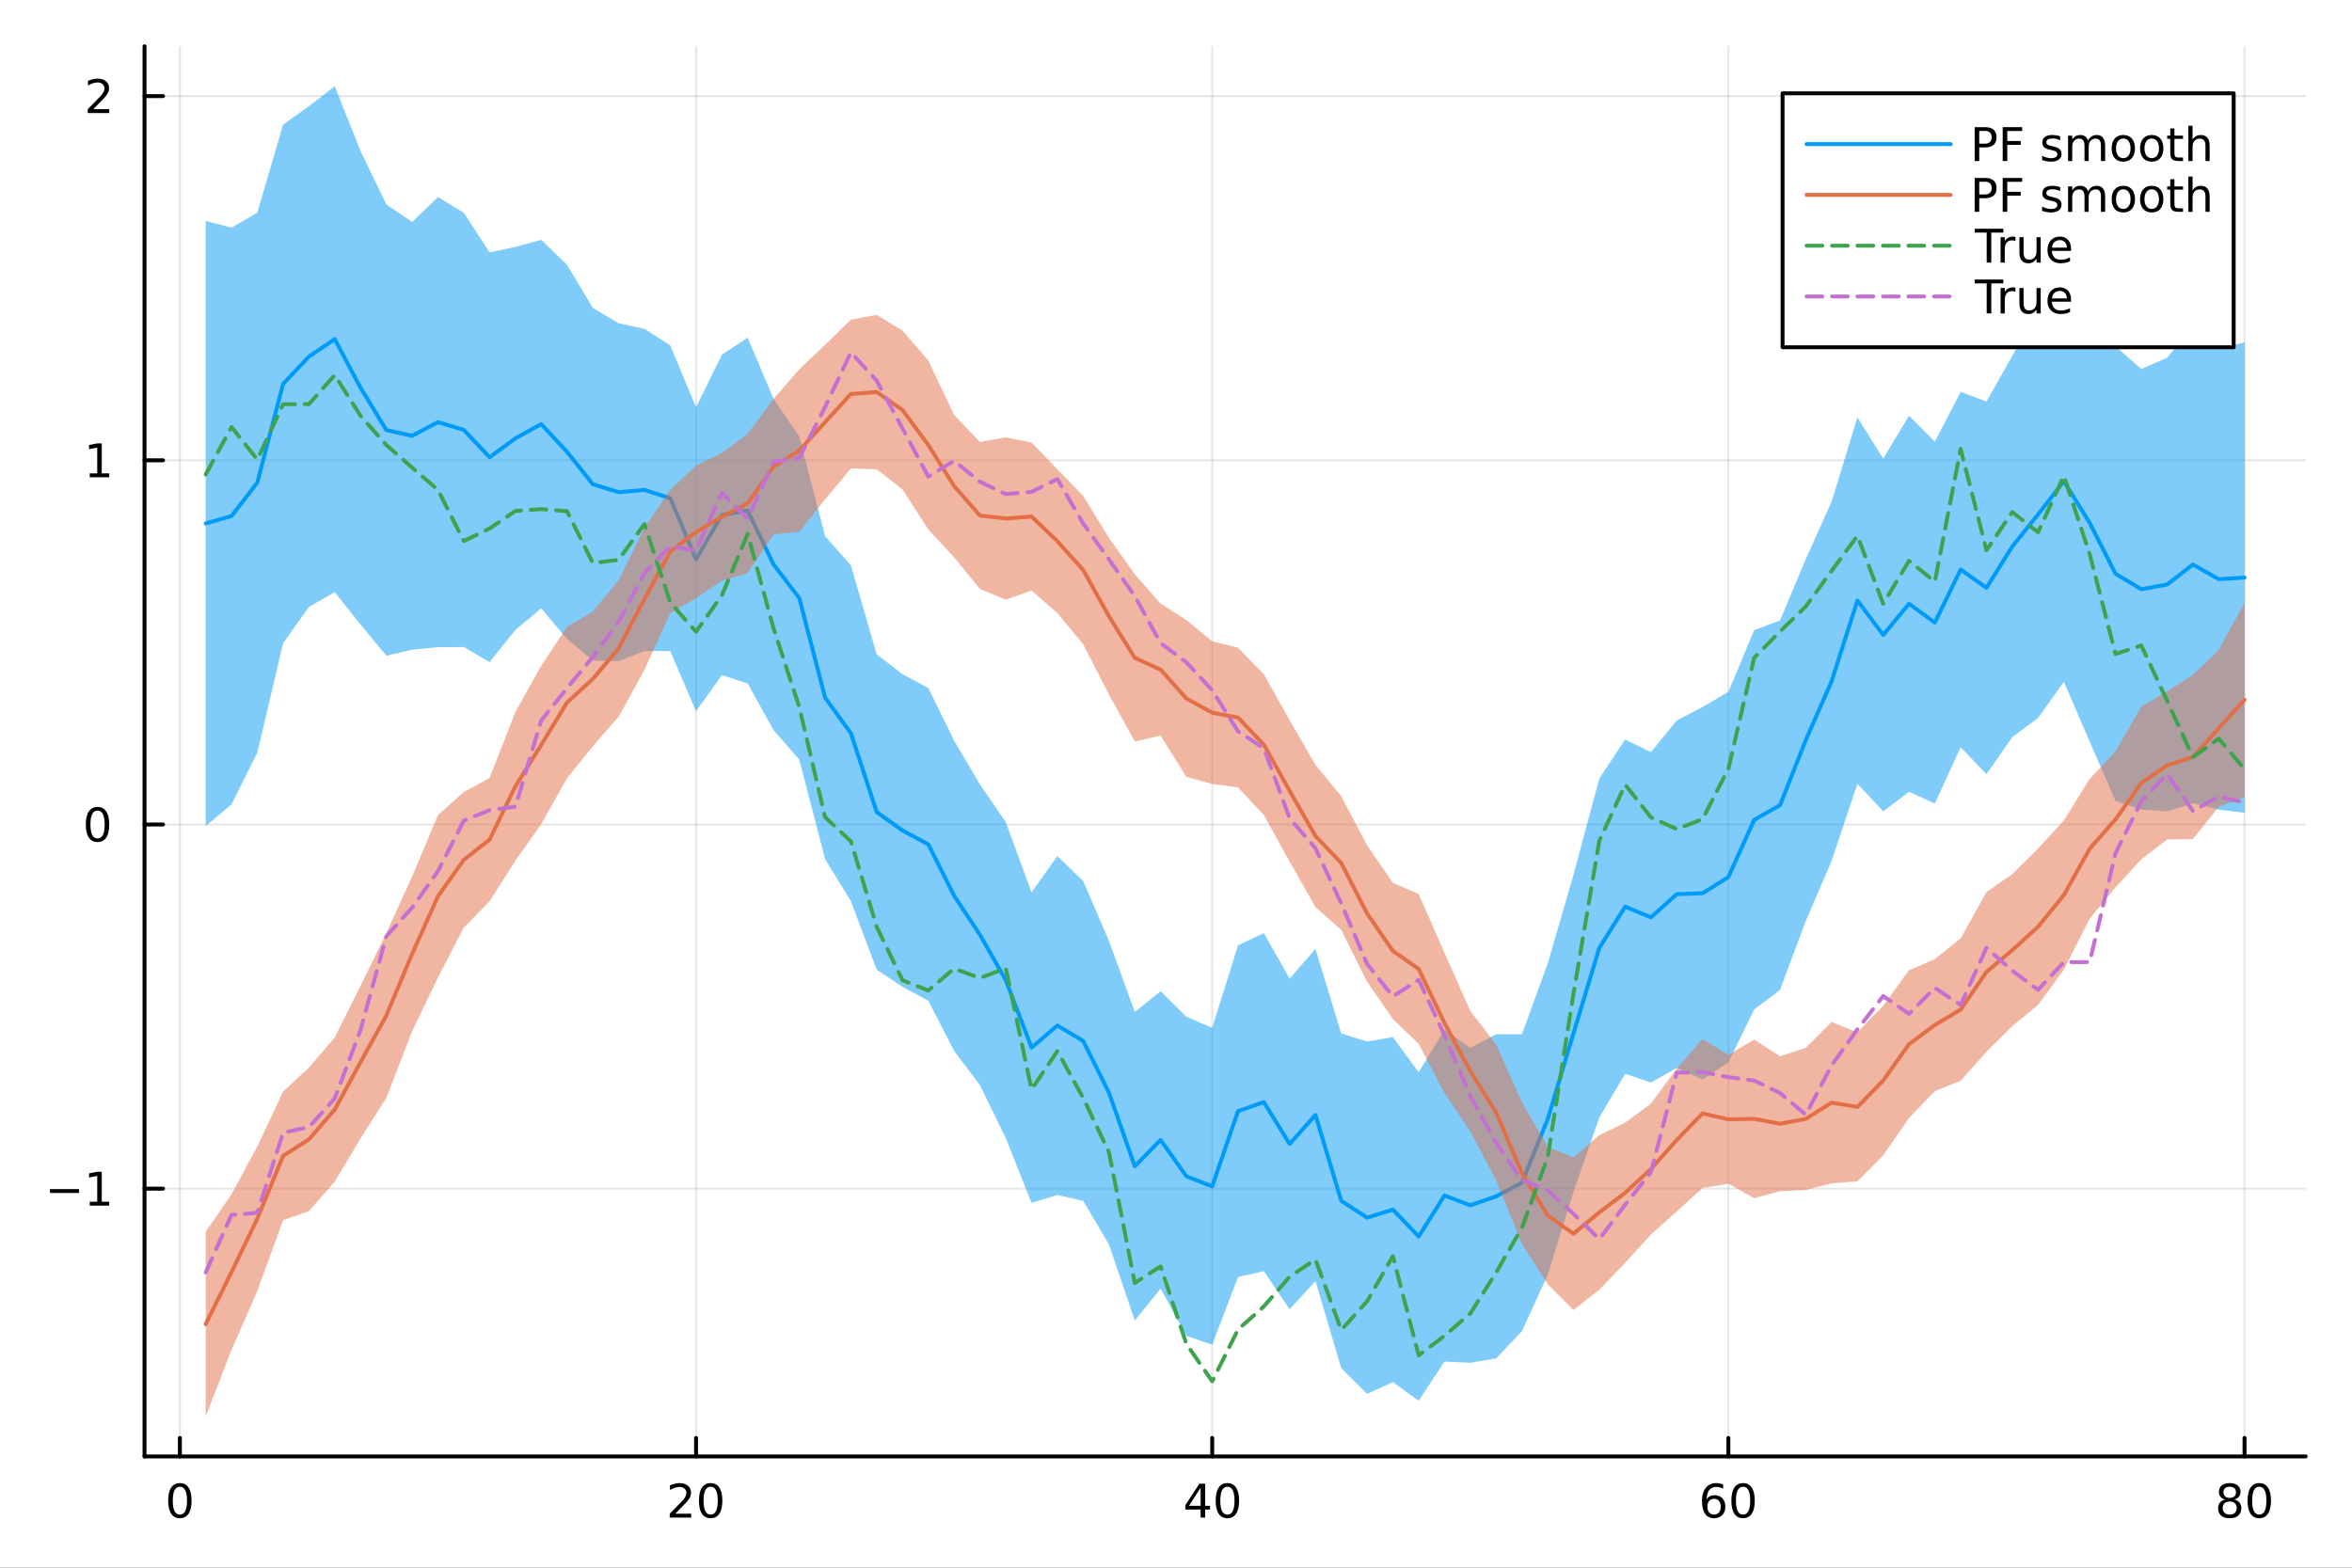 <?xml version="1.0" encoding="utf-8"?>
<svg xmlns="http://www.w3.org/2000/svg" xmlns:xlink="http://www.w3.org/1999/xlink" width="600" height="400" viewBox="0 0 2400 1600">
<rect x="0" y="0" width="2400" height="1600" fill="#333333" stroke="none"/>
<defs>
  <clipPath id="clip520">
    <rect x="0" y="0" width="2400" height="1600"/>
  </clipPath>
</defs>
<path clip-path="url(#clip520)" d="M0 1600 L2400 1600 L2400 0 L0 0  Z" fill="#ffffff" fill-rule="evenodd" fill-opacity="1"/>
<defs>
  <clipPath id="clip521">
    <rect x="480" y="0" width="1681" height="1600"/>
  </clipPath>
</defs>
<path clip-path="url(#clip520)" d="M147.478 1486.45 L2352.76 1486.45 L2352.76 47.244 L147.478 47.244  Z" fill="#ffffff" fill-rule="evenodd" fill-opacity="1"/>
<defs>
  <clipPath id="clip522">
    <rect x="147" y="47" width="2206" height="1440"/>
  </clipPath>
</defs>
<polyline clip-path="url(#clip522)" style="stroke:#000000; stroke-linecap:round; stroke-linejoin:round; stroke-width:2; stroke-opacity:0.1; fill:none" points="183.557,1486.45 183.557,47.244 "/>
<polyline clip-path="url(#clip522)" style="stroke:#000000; stroke-linecap:round; stroke-linejoin:round; stroke-width:2; stroke-opacity:0.1; fill:none" points="710.253,1486.45 710.253,47.244 "/>
<polyline clip-path="url(#clip522)" style="stroke:#000000; stroke-linecap:round; stroke-linejoin:round; stroke-width:2; stroke-opacity:0.1; fill:none" points="1236.95,1486.45 1236.95,47.244 "/>
<polyline clip-path="url(#clip522)" style="stroke:#000000; stroke-linecap:round; stroke-linejoin:round; stroke-width:2; stroke-opacity:0.1; fill:none" points="1763.65,1486.45 1763.65,47.244 "/>
<polyline clip-path="url(#clip522)" style="stroke:#000000; stroke-linecap:round; stroke-linejoin:round; stroke-width:2; stroke-opacity:0.1; fill:none" points="2290.34,1486.45 2290.34,47.244 "/>
<polyline clip-path="url(#clip522)" style="stroke:#000000; stroke-linecap:round; stroke-linejoin:round; stroke-width:2; stroke-opacity:0.1; fill:none" points="147.478,1213.16 2352.76,1213.16 "/>
<polyline clip-path="url(#clip522)" style="stroke:#000000; stroke-linecap:round; stroke-linejoin:round; stroke-width:2; stroke-opacity:0.1; fill:none" points="147.478,841.479 2352.76,841.479 "/>
<polyline clip-path="url(#clip522)" style="stroke:#000000; stroke-linecap:round; stroke-linejoin:round; stroke-width:2; stroke-opacity:0.1; fill:none" points="147.478,469.795 2352.76,469.795 "/>
<polyline clip-path="url(#clip522)" style="stroke:#000000; stroke-linecap:round; stroke-linejoin:round; stroke-width:2; stroke-opacity:0.1; fill:none" points="147.478,98.111 2352.76,98.111 "/>
<polyline clip-path="url(#clip520)" style="stroke:#000000; stroke-linecap:round; stroke-linejoin:round; stroke-width:4; stroke-opacity:1; fill:none" points="147.478,1486.45 2352.76,1486.45 "/>
<polyline clip-path="url(#clip520)" style="stroke:#000000; stroke-linecap:round; stroke-linejoin:round; stroke-width:4; stroke-opacity:1; fill:none" points="183.557,1486.45 183.557,1467.55 "/>
<polyline clip-path="url(#clip520)" style="stroke:#000000; stroke-linecap:round; stroke-linejoin:round; stroke-width:4; stroke-opacity:1; fill:none" points="710.253,1486.45 710.253,1467.55 "/>
<polyline clip-path="url(#clip520)" style="stroke:#000000; stroke-linecap:round; stroke-linejoin:round; stroke-width:4; stroke-opacity:1; fill:none" points="1236.95,1486.45 1236.95,1467.55 "/>
<polyline clip-path="url(#clip520)" style="stroke:#000000; stroke-linecap:round; stroke-linejoin:round; stroke-width:4; stroke-opacity:1; fill:none" points="1763.65,1486.45 1763.65,1467.55 "/>
<polyline clip-path="url(#clip520)" style="stroke:#000000; stroke-linecap:round; stroke-linejoin:round; stroke-width:4; stroke-opacity:1; fill:none" points="2290.34,1486.45 2290.34,1467.55 "/>
<path clip-path="url(#clip520)" d="M183.557 1517.37 Q179.946 1517.37 178.117 1520.93 Q176.311 1524.47 176.311 1531.6 Q176.311 1538.71 178.117 1542.27 Q179.946 1545.82 183.557 1545.82 Q187.191 1545.82 188.996 1542.27 Q190.825 1538.71 190.825 1531.6 Q190.825 1524.47 188.996 1520.93 Q187.191 1517.37 183.557 1517.37 M183.557 1513.66 Q189.367 1513.66 192.422 1518.27 Q195.501 1522.85 195.501 1531.6 Q195.501 1540.33 192.422 1544.94 Q189.367 1549.52 183.557 1549.52 Q177.746 1549.52 174.668 1544.94 Q171.612 1540.33 171.612 1531.6 Q171.612 1522.85 174.668 1518.27 Q177.746 1513.66 183.557 1513.66 Z" fill="#000000" fill-rule="nonzero" fill-opacity="1" /><path clip-path="url(#clip520)" d="M689.026 1544.91 L705.346 1544.91 L705.346 1548.85 L683.401 1548.85 L683.401 1544.91 Q686.063 1542.16 690.647 1537.53 Q695.253 1532.88 696.434 1531.53 Q698.679 1529.01 699.559 1527.27 Q700.461 1525.51 700.461 1523.82 Q700.461 1521.07 698.517 1519.33 Q696.596 1517.6 693.494 1517.6 Q691.295 1517.6 688.841 1518.36 Q686.411 1519.13 683.633 1520.68 L683.633 1515.95 Q686.457 1514.82 688.911 1514.24 Q691.364 1513.66 693.401 1513.66 Q698.772 1513.66 701.966 1516.35 Q705.16 1519.03 705.16 1523.52 Q705.16 1525.65 704.35 1527.57 Q703.563 1529.47 701.457 1532.07 Q700.878 1532.74 697.776 1535.95 Q694.674 1539.15 689.026 1544.91 Z" fill="#000000" fill-rule="nonzero" fill-opacity="1" /><path clip-path="url(#clip520)" d="M725.16 1517.37 Q721.549 1517.37 719.721 1520.93 Q717.915 1524.47 717.915 1531.6 Q717.915 1538.71 719.721 1542.27 Q721.549 1545.82 725.16 1545.82 Q728.795 1545.82 730.6 1542.27 Q732.429 1538.71 732.429 1531.6 Q732.429 1524.47 730.6 1520.93 Q728.795 1517.37 725.16 1517.37 M725.16 1513.66 Q730.971 1513.66 734.026 1518.27 Q737.105 1522.85 737.105 1531.6 Q737.105 1540.33 734.026 1544.94 Q730.971 1549.52 725.16 1549.52 Q719.35 1549.52 716.272 1544.94 Q713.216 1540.33 713.216 1531.6 Q713.216 1522.85 716.272 1518.27 Q719.35 1513.66 725.16 1513.66 Z" fill="#000000" fill-rule="nonzero" fill-opacity="1" /><path clip-path="url(#clip520)" d="M1225.12 1518.36 L1213.32 1536.81 L1225.12 1536.81 L1225.12 1518.36 M1223.89 1514.29 L1229.77 1514.29 L1229.77 1536.81 L1234.7 1536.81 L1234.7 1540.7 L1229.77 1540.7 L1229.77 1548.85 L1225.12 1548.85 L1225.12 1540.7 L1209.52 1540.7 L1209.52 1536.19 L1223.89 1514.29 Z" fill="#000000" fill-rule="nonzero" fill-opacity="1" /><path clip-path="url(#clip520)" d="M1252.44 1517.37 Q1248.82 1517.37 1247 1520.93 Q1245.19 1524.47 1245.19 1531.6 Q1245.19 1538.71 1247 1542.27 Q1248.82 1545.82 1252.44 1545.82 Q1256.07 1545.82 1257.88 1542.27 Q1259.7 1538.71 1259.7 1531.6 Q1259.7 1524.47 1257.88 1520.93 Q1256.07 1517.37 1252.44 1517.37 M1252.44 1513.66 Q1258.25 1513.66 1261.3 1518.27 Q1264.38 1522.85 1264.38 1531.6 Q1264.38 1540.33 1261.3 1544.94 Q1258.25 1549.52 1252.44 1549.52 Q1246.63 1549.52 1243.55 1544.94 Q1240.49 1540.33 1240.49 1531.6 Q1240.49 1522.85 1243.55 1518.27 Q1246.63 1513.66 1252.44 1513.66 Z" fill="#000000" fill-rule="nonzero" fill-opacity="1" /><path clip-path="url(#clip520)" d="M1749.05 1529.7 Q1745.9 1529.7 1744.05 1531.86 Q1742.22 1534.01 1742.22 1537.76 Q1742.22 1541.49 1744.05 1543.66 Q1745.9 1545.82 1749.05 1545.82 Q1752.2 1545.82 1754.03 1543.66 Q1755.88 1541.49 1755.88 1537.76 Q1755.88 1534.01 1754.03 1531.86 Q1752.2 1529.7 1749.05 1529.7 M1758.33 1515.05 L1758.33 1519.31 Q1756.57 1518.48 1754.77 1518.04 Q1752.99 1517.6 1751.23 1517.6 Q1746.6 1517.6 1744.14 1520.72 Q1741.71 1523.85 1741.37 1530.17 Q1742.73 1528.15 1744.79 1527.09 Q1746.85 1526 1749.33 1526 Q1754.54 1526 1757.55 1529.17 Q1760.58 1532.32 1760.58 1537.76 Q1760.58 1543.08 1757.43 1546.3 Q1754.28 1549.52 1749.05 1549.52 Q1743.06 1549.52 1739.88 1544.94 Q1736.71 1540.33 1736.71 1531.6 Q1736.71 1523.41 1740.6 1518.55 Q1744.49 1513.66 1751.04 1513.66 Q1752.8 1513.66 1754.58 1514.01 Q1756.39 1514.36 1758.33 1515.05 Z" fill="#000000" fill-rule="nonzero" fill-opacity="1" /><path clip-path="url(#clip520)" d="M1778.63 1517.37 Q1775.02 1517.37 1773.19 1520.93 Q1771.39 1524.47 1771.39 1531.6 Q1771.39 1538.71 1773.19 1542.27 Q1775.02 1545.82 1778.63 1545.82 Q1782.27 1545.82 1784.07 1542.27 Q1785.9 1538.71 1785.9 1531.6 Q1785.9 1524.47 1784.07 1520.93 Q1782.27 1517.37 1778.63 1517.37 M1778.63 1513.66 Q1784.44 1513.66 1787.5 1518.27 Q1790.58 1522.85 1790.58 1531.6 Q1790.58 1540.33 1787.5 1544.94 Q1784.44 1549.52 1778.63 1549.52 Q1772.82 1549.52 1769.75 1544.94 Q1766.69 1540.33 1766.69 1531.6 Q1766.69 1522.85 1769.75 1518.27 Q1772.82 1513.66 1778.63 1513.66 Z" fill="#000000" fill-rule="nonzero" fill-opacity="1" /><path clip-path="url(#clip520)" d="M2275.22 1532.44 Q2271.88 1532.44 2269.96 1534.22 Q2268.06 1536 2268.06 1539.13 Q2268.06 1542.25 2269.96 1544.03 Q2271.88 1545.82 2275.22 1545.82 Q2278.55 1545.82 2280.47 1544.03 Q2282.39 1542.23 2282.39 1539.13 Q2282.39 1536 2280.47 1534.22 Q2278.57 1532.44 2275.22 1532.44 M2270.54 1530.45 Q2267.53 1529.7 2265.84 1527.64 Q2264.17 1525.58 2264.17 1522.62 Q2264.17 1518.48 2267.11 1516.07 Q2270.08 1513.66 2275.22 1513.66 Q2280.38 1513.66 2283.32 1516.07 Q2286.26 1518.48 2286.26 1522.62 Q2286.26 1525.58 2284.57 1527.64 Q2282.9 1529.7 2279.91 1530.45 Q2283.29 1531.23 2285.17 1533.52 Q2287.07 1535.82 2287.07 1539.13 Q2287.07 1544.15 2283.99 1546.83 Q2280.93 1549.52 2275.22 1549.52 Q2269.5 1549.52 2266.42 1546.83 Q2263.36 1544.15 2263.36 1539.13 Q2263.36 1535.82 2265.26 1533.52 Q2267.16 1531.23 2270.54 1530.45 M2268.83 1523.06 Q2268.83 1525.75 2270.49 1527.25 Q2272.18 1528.76 2275.22 1528.76 Q2278.22 1528.76 2279.91 1527.25 Q2281.63 1525.75 2281.63 1523.06 Q2281.63 1520.38 2279.91 1518.87 Q2278.22 1517.37 2275.22 1517.37 Q2272.18 1517.37 2270.49 1518.87 Q2268.83 1520.38 2268.83 1523.06 Z" fill="#000000" fill-rule="nonzero" fill-opacity="1" /><path clip-path="url(#clip520)" d="M2305.38 1517.37 Q2301.77 1517.37 2299.94 1520.93 Q2298.13 1524.47 2298.13 1531.6 Q2298.13 1538.71 2299.94 1542.27 Q2301.77 1545.82 2305.38 1545.82 Q2309.01 1545.82 2310.82 1542.27 Q2312.65 1538.71 2312.65 1531.6 Q2312.65 1524.47 2310.82 1520.93 Q2309.01 1517.37 2305.38 1517.37 M2305.38 1513.66 Q2311.19 1513.66 2314.24 1518.27 Q2317.32 1522.85 2317.32 1531.6 Q2317.32 1540.33 2314.24 1544.94 Q2311.19 1549.52 2305.38 1549.52 Q2299.57 1549.52 2296.49 1544.94 Q2293.43 1540.33 2293.43 1531.6 Q2293.43 1522.85 2296.49 1518.27 Q2299.57 1513.66 2305.38 1513.66 Z" fill="#000000" fill-rule="nonzero" fill-opacity="1" /><polyline clip-path="url(#clip520)" style="stroke:#000000; stroke-linecap:round; stroke-linejoin:round; stroke-width:4; stroke-opacity:1; fill:none" points="147.478,1486.45 147.478,47.244 "/>
<polyline clip-path="url(#clip520)" style="stroke:#000000; stroke-linecap:round; stroke-linejoin:round; stroke-width:4; stroke-opacity:1; fill:none" points="147.478,1213.16 166.376,1213.16 "/>
<polyline clip-path="url(#clip520)" style="stroke:#000000; stroke-linecap:round; stroke-linejoin:round; stroke-width:4; stroke-opacity:1; fill:none" points="147.478,841.479 166.376,841.479 "/>
<polyline clip-path="url(#clip520)" style="stroke:#000000; stroke-linecap:round; stroke-linejoin:round; stroke-width:4; stroke-opacity:1; fill:none" points="147.478,469.795 166.376,469.795 "/>
<polyline clip-path="url(#clip520)" style="stroke:#000000; stroke-linecap:round; stroke-linejoin:round; stroke-width:4; stroke-opacity:1; fill:none" points="147.478,98.111 166.376,98.111 "/>
<path clip-path="url(#clip520)" d="M50.992 1213.61 L80.668 1213.61 L80.668 1217.55 L50.992 1217.55 L50.992 1213.61 Z" fill="#000000" fill-rule="nonzero" fill-opacity="1" /><path clip-path="url(#clip520)" d="M91.571 1226.51 L99.21 1226.51 L99.21 1200.14 L90.899 1201.81 L90.899 1197.55 L99.163 1195.88 L103.839 1195.88 L103.839 1226.51 L111.478 1226.51 L111.478 1230.44 L91.571 1230.44 L91.571 1226.51 Z" fill="#000000" fill-rule="nonzero" fill-opacity="1" /><path clip-path="url(#clip520)" d="M99.534 827.278 Q95.922 827.278 94.094 830.842 Q92.288 834.384 92.288 841.514 Q92.288 848.62 94.094 852.185 Q95.922 855.726 99.534 855.726 Q103.168 855.726 104.973 852.185 Q106.802 848.62 106.802 841.514 Q106.802 834.384 104.973 830.842 Q103.168 827.278 99.534 827.278 M99.534 823.574 Q105.344 823.574 108.399 828.18 Q111.478 832.764 111.478 841.514 Q111.478 850.24 108.399 854.847 Q105.344 859.43 99.534 859.43 Q93.723 859.43 90.645 854.847 Q87.589 850.24 87.589 841.514 Q87.589 832.764 90.645 828.18 Q93.723 823.574 99.534 823.574 Z" fill="#000000" fill-rule="nonzero" fill-opacity="1" /><path clip-path="url(#clip520)" d="M91.571 483.14 L99.21 483.14 L99.21 456.774 L90.899 458.441 L90.899 454.181 L99.163 452.515 L103.839 452.515 L103.839 483.14 L111.478 483.14 L111.478 487.075 L91.571 487.075 L91.571 483.14 Z" fill="#000000" fill-rule="nonzero" fill-opacity="1" /><path clip-path="url(#clip520)" d="M95.159 111.455 L111.478 111.455 L111.478 115.391 L89.534 115.391 L89.534 111.455 Q92.196 108.701 96.779 104.071 Q101.385 99.418 102.566 98.076 Q104.811 95.553 105.691 93.817 Q106.594 92.057 106.594 90.368 Q106.594 87.613 104.649 85.877 Q102.728 84.141 99.626 84.141 Q97.427 84.141 94.973 84.905 Q92.543 85.668 89.765 87.219 L89.765 82.497 Q92.589 81.363 95.043 80.784 Q97.496 80.206 99.534 80.206 Q104.904 80.206 108.098 82.891 Q111.293 85.576 111.293 90.067 Q111.293 92.196 110.483 94.118 Q109.696 96.016 107.589 98.608 Q107.01 99.279 103.909 102.497 Q100.807 105.692 95.159 111.455 Z" fill="#000000" fill-rule="nonzero" fill-opacity="1" /><path clip-path="url(#clip522)" d="M209.891 843.054 L236.226 820.999 L262.561 768.151 L288.896 656.436 L315.231 619.434 L341.566 604.326 L367.9 637.39 L394.235 669.16 L420.57 663.092 L446.905 660.555 L473.24 660.361 L499.574 675.761 L525.909 642.928 L552.244 620.92 L578.579 652.121 L604.914 674.088 L631.249 674.768 L657.583 664.401 L683.918 664.497 L710.253 725.935 L736.588 689.081 L762.923 697.544 L789.258 745.035 L815.592 775.253 L841.927 876.805 L868.262 919.764 L894.597 989.816 L920.932 1007.14 L947.266 1021.37 L973.601 1072.49 L999.936 1107.56 L1026.27 1161.49 L1052.61 1227.67 L1078.94 1219.59 L1105.28 1225.61 L1131.61 1270.18 L1157.95 1347.74 L1184.28 1315.17 L1210.61 1363.46 L1236.95 1372.47 L1263.28 1303.37 L1289.62 1297.32 L1315.95 1336.27 L1342.29 1307.42 L1368.62 1396.35 L1394.96 1422.54 L1421.29 1410.62 L1447.63 1429.58 L1473.96 1389.6 L1500.3 1390.89 L1526.63 1386.46 L1552.97 1358.66 L1579.3 1301.1 L1605.64 1216.31 L1631.97 1140.36 L1658.31 1095.95 L1684.64 1104.85 L1710.98 1089.88 L1737.31 1101.73 L1763.65 1084.28 L1789.98 1030.31 L1816.32 1010.35 L1842.65 939.965 L1868.99 878.624 L1895.32 799.954 L1921.65 828.018 L1947.99 808.138 L1974.32 820.115 L2000.66 762.573 L2026.99 790.11 L2053.33 752.349 L2079.66 732.756 L2106 695.724 L2132.33 756.944 L2158.67 817.534 L2185 826.196 L2211.34 828.101 L2237.67 819.717 L2264.01 826.271 L2290.34 829.625 L2290.34 349.423 L2264.01 355.932 L2237.67 332.517 L2211.34 365.113 L2185 376.562 L2158.67 353.539 L2132.33 310.39 L2106 286.492 L2079.66 317.391 L2053.33 363.201 L2026.99 409.819 L2000.66 399.919 L1974.32 450.75 L1947.99 424.233 L1921.65 468.097 L1895.32 425.908 L1868.99 511.924 L1842.65 570.6 L1816.32 633.225 L1789.98 643.105 L1763.65 706.052 L1737.31 721.599 L1710.98 735.344 L1684.64 767.631 L1658.31 754.727 L1631.97 794.487 L1605.64 892.642 L1579.3 983.274 L1552.97 1055.58 L1526.63 1055.56 L1500.3 1069.44 L1473.96 1050.62 L1447.63 1094.43 L1421.29 1058.43 L1394.96 1063.05 L1368.62 1054.76 L1342.29 968.446 L1315.95 998.83 L1289.62 952.353 L1263.28 964.743 L1236.95 1049.09 L1210.61 1037.63 L1184.28 1011.71 L1157.95 1032.86 L1131.61 960.312 L1105.28 899.182 L1078.94 873.751 L1052.61 910.72 L1026.27 839.018 L999.936 800.591 L973.601 755.958 L947.266 702.23 L920.932 688.05 L894.597 667.845 L868.262 577.031 L841.927 547.183 L815.592 445.632 L789.258 406.907 L762.923 344.647 L736.588 362.04 L710.253 415.732 L683.918 352.464 L657.583 335.618 L631.249 329.95 L604.914 314.219 L578.579 270.234 L552.244 244.778 L525.909 251.981 L499.574 257.599 L473.24 217.158 L446.905 201.115 L420.57 226.489 L394.235 208.657 L367.9 154.107 L341.566 87.976 L315.231 108.443 L288.896 127.185 L262.561 216.98 L236.226 232.359 L209.891 225.434  Z" fill="#009af9" fill-rule="evenodd" fill-opacity="0.5"/>
<polyline clip-path="url(#clip522)" style="stroke:#009af9; stroke-linecap:round; stroke-linejoin:round; stroke-width:4; stroke-opacity:1; fill:none" points="209.891,534.244 236.226,526.679 262.561,492.565 288.896,391.811 315.231,363.938 341.566,346.151 367.9,395.748 394.235,438.909 420.57,444.791 446.905,430.835 473.24,438.759 499.574,466.68 525.909,447.455 552.244,432.849 578.579,461.177 604.914,494.154 631.249,502.359 657.583,500.01 683.918,508.48 710.253,570.834 736.588,525.56 762.923,521.095 789.258,575.971 815.592,610.442 841.927,711.994 868.262,748.397 894.597,828.831 920.932,847.594 947.266,861.801 973.601,914.222 999.936,954.075 1026.27,1000.26 1052.61,1069.2 1078.94,1046.67 1105.28,1062.4 1131.61,1115.25 1157.95,1190.3 1184.28,1163.44 1210.61,1200.55 1236.95,1210.78 1263.28,1134.06 1289.62,1124.83 1315.95,1167.55 1342.29,1137.93 1368.62,1225.56 1394.96,1242.8 1421.29,1234.53 1447.63,1262 1473.96,1220.11 1500.3,1230.16 1526.63,1221.01 1552.97,1207.12 1579.3,1142.18 1605.64,1054.48 1631.97,967.424 1658.31,925.337 1684.64,936.24 1710.98,912.614 1737.31,911.666 1763.65,895.166 1789.98,836.706 1816.32,821.786 1842.65,755.282 1868.99,695.274 1895.32,612.931 1921.65,648.058 1947.99,616.186 1974.32,635.433 2000.66,581.246 2026.99,599.965 2053.33,557.775 2079.66,525.073 2106,491.108 2132.33,533.667 2158.67,585.537 2185,601.379 2211.34,596.607 2237.67,576.117 2264.01,591.102 2290.34,589.524 "/>
<path clip-path="url(#clip522)" d="M209.891 1445.72 L236.226 1377.72 L262.561 1317.6 L288.896 1245.27 L315.231 1236.13 L341.566 1205.88 L367.9 1161.91 L394.235 1120.44 L420.57 1052.43 L446.905 997.601 L473.24 946.732 L499.574 919.821 L525.909 878.379 L552.244 841.151 L578.579 794.251 L604.914 761.633 L631.249 731.444 L657.583 683.821 L683.918 625.784 L710.253 610.61 L736.588 592.667 L762.923 584.941 L789.258 545.413 L815.592 542.813 L841.927 509.71 L868.262 478.052 L894.597 478.953 L920.932 499.499 L947.266 540.384 L973.601 568.752 L999.936 601.121 L1026.27 612.028 L1052.61 602.752 L1078.94 625.728 L1105.28 657.474 L1131.61 708.944 L1157.95 756.745 L1184.28 750.807 L1210.61 792.933 L1236.95 800.11 L1263.28 803.633 L1289.62 831.846 L1315.95 879.354 L1342.29 925.78 L1368.62 949.03 L1394.96 1001.87 L1421.29 1040.04 L1447.63 1065.35 L1473.96 1115.74 L1500.3 1154.69 L1526.63 1204.59 L1552.97 1269.29 L1579.3 1310.72 L1605.64 1337.04 L1631.97 1316.27 L1658.31 1288.86 L1684.64 1259.93 L1710.98 1236.33 L1737.31 1212.43 L1763.65 1208.08 L1789.98 1222.9 L1816.32 1215.77 L1842.65 1214.48 L1868.99 1207.77 L1895.32 1205.68 L1921.65 1179.11 L1947.99 1140.97 L1974.32 1113.54 L2000.66 1103.03 L2026.99 1073.4 L2053.33 1047.3 L2079.66 1025.66 L2106 989.559 L2132.33 937.52 L2158.67 905.656 L2185 877.107 L2211.34 856.762 L2237.67 856.377 L2264.01 823.545 L2290.34 813.274 L2290.34 615.176 L2264.01 662.999 L2237.67 688.741 L2211.34 705.573 L2185 721.218 L2158.67 766.803 L2132.33 794.961 L2106 837.308 L2079.66 866.055 L2053.33 892.095 L2026.99 910.509 L2000.66 957.736 L1974.32 978.858 L1947.99 990.314 L1921.65 1026.45 L1895.32 1053.74 L1868.99 1043.01 L1842.65 1069.42 L1816.32 1078.12 L1789.98 1060.94 L1763.65 1076.68 L1737.31 1060.35 L1710.98 1090.54 L1684.64 1126.34 L1658.31 1145.82 L1631.97 1158.55 L1605.64 1181.23 L1579.3 1170.55 L1552.97 1124.99 L1526.63 1065.98 L1500.3 1031.74 L1473.96 972.439 L1447.63 912.467 L1421.29 901.046 L1394.96 862.656 L1368.62 812.653 L1342.29 780.698 L1315.95 735.061 L1289.62 688.19 L1263.28 661.081 L1236.95 654.52 L1210.61 632.867 L1184.28 616.088 L1157.95 586.085 L1131.61 549.04 L1105.28 506.081 L1078.94 479.022 L1052.61 451.606 L1026.27 446.414 L999.936 451.14 L973.601 423.474 L947.266 367.956 L920.932 337.437 L894.597 321.359 L868.262 326.185 L841.927 351.957 L815.592 376.914 L789.258 407.288 L762.923 442.727 L736.588 462.358 L710.253 475.299 L683.918 499.957 L657.583 538.697 L631.249 592.153 L604.914 624.042 L578.579 639.79 L552.244 679.441 L525.909 726.648 L499.574 794.004 L473.24 808.392 L446.905 831.832 L420.57 894.435 L394.235 952.299 L367.9 1006.21 L341.566 1058.95 L315.231 1089.62 L288.896 1114.05 L262.561 1170.04 L236.226 1218.91 L209.891 1257.22  Z" fill="#e26f46" fill-rule="evenodd" fill-opacity="0.5"/>
<polyline clip-path="url(#clip522)" style="stroke:#e26f46; stroke-linecap:round; stroke-linejoin:round; stroke-width:4; stroke-opacity:1; fill:none" points="209.891,1351.47 236.226,1298.31 262.561,1243.82 288.896,1179.66 315.231,1162.87 341.566,1132.41 367.9,1084.06 394.235,1036.37 420.57,973.433 446.905,914.716 473.24,877.562 499.574,856.912 525.909,802.514 552.244,760.296 578.579,717.021 604.914,692.838 631.249,661.798 657.583,611.259 683.918,562.871 710.253,542.954 736.588,527.513 762.923,513.834 789.258,476.35 815.592,459.863 841.927,430.834 868.262,402.118 894.597,400.156 920.932,418.468 947.266,454.17 973.601,496.113 999.936,526.13 1026.27,529.221 1052.61,527.179 1078.94,552.375 1105.28,581.777 1131.61,628.992 1157.95,671.415 1184.28,683.448 1210.61,712.9 1236.95,727.315 1263.28,732.357 1289.62,760.018 1315.95,807.208 1342.29,853.239 1368.62,880.842 1394.96,932.263 1421.29,970.545 1447.63,988.908 1473.96,1044.09 1500.3,1093.21 1526.63,1135.28 1552.97,1197.14 1579.3,1240.64 1605.64,1259.13 1631.97,1237.41 1658.31,1217.34 1684.64,1193.14 1710.98,1163.44 1737.31,1136.39 1763.65,1142.38 1789.98,1141.92 1816.32,1146.94 1842.65,1141.95 1868.99,1125.39 1895.32,1129.71 1921.65,1102.78 1947.99,1065.64 1974.32,1046.2 2000.66,1030.38 2026.99,991.954 2053.33,969.697 2079.66,945.855 2106,913.433 2132.33,866.241 2158.67,836.229 2185,799.162 2211.34,781.168 2237.67,772.559 2264.01,743.272 2290.34,714.225 "/>
<polyline clip-path="url(#clip522)" style="stroke:#3da44d; stroke-linecap:round; stroke-linejoin:round; stroke-width:4; stroke-opacity:1; fill:none" stroke-dasharray="16, 10" points="209.891,484.283 236.226,435.808 262.561,469.064 288.896,412.553 315.231,412.483 341.566,382.811 367.9,424.456 394.235,454.177 420.57,477.322 446.905,499.995 473.24,552.201 499.574,539.43 525.909,521.517 552.244,519.578 578.579,521.716 604.914,574.664 631.249,571.351 657.583,534.777 683.918,614.945 710.253,644.733 736.588,607.731 762.923,544.846 789.258,641.026 815.592,721.67 841.927,834.002 868.262,858.628 894.597,946.035 920.932,1000.41 947.266,1010.95 973.601,988.507 999.936,998.203 1026.27,988.203 1052.61,1111.87 1078.94,1072.8 1105.28,1120.58 1131.61,1176 1157.95,1309.37 1184.28,1292.47 1210.61,1371.74 1236.95,1409.73 1263.28,1356.95 1289.62,1333.39 1315.95,1302.98 1342.29,1285.44 1368.62,1357.42 1394.96,1328.18 1421.29,1282 1447.63,1383.33 1473.96,1363.3 1500.3,1340.58 1526.63,1298.77 1552.97,1253.12 1579.3,1180.98 1605.64,1013.89 1631.97,858.121 1658.31,800.79 1684.64,834.241 1710.98,846.199 1737.31,836.05 1763.65,784.541 1789.98,671.375 1816.32,644.527 1842.65,618.933 1868.99,582.628 1895.32,546.832 1921.65,616.262 1947.99,572.358 1974.32,593.642 2000.66,458.125 2026.99,561.598 2053.33,522.683 2079.66,543.247 2106,485.659 2132.33,565.664 2158.67,667.44 2185,658.79 2211.34,715.27 2237.67,772.8 2264.01,753.909 2290.34,784.959 "/>
<polyline clip-path="url(#clip522)" style="stroke:#c271d2; stroke-linecap:round; stroke-linejoin:round; stroke-width:4; stroke-opacity:1; fill:none" stroke-dasharray="16, 10" points="209.891,1298.7 236.226,1239.98 262.561,1237.76 288.896,1155.9 315.231,1150.41 341.566,1121.09 367.9,1051.16 394.235,955.586 420.57,926.28 446.905,889.126 473.24,837.602 499.574,826.907 525.909,823.265 552.244,735.39 578.579,702.28 604.914,670.397 631.249,634.737 657.583,584.902 683.918,557.579 710.253,561.783 736.588,502.999 762.923,529.338 789.258,471.331 815.592,467.345 841.927,415.399 868.262,359.588 894.597,388.544 920.932,437.376 947.266,486.487 973.601,470.262 999.936,491.675 1026.27,504.256 1052.61,501.966 1078.94,488.99 1105.28,534.258 1131.61,570.974 1157.95,608.452 1184.28,656.414 1210.61,675.925 1236.95,704.472 1263.28,746.462 1289.62,763.604 1315.95,835.112 1342.29,865.684 1368.62,921.991 1394.96,983.844 1421.29,1016.98 1447.63,999.999 1473.96,1056.54 1500.3,1118.65 1526.63,1166.39 1552.97,1204.39 1579.3,1214.67 1605.64,1238.88 1631.97,1264.64 1658.31,1229.58 1684.64,1196.35 1710.98,1094.76 1737.31,1094.14 1763.65,1099.37 1789.98,1102.85 1816.32,1115.53 1842.65,1137.69 1868.99,1087.34 1895.32,1050.49 1921.65,1016.63 1947.99,1034.69 1974.32,1008.28 2000.66,1025.61 2026.99,967.295 2053.33,990.734 2079.66,1010.21 2106,981.947 2132.33,981.941 2158.67,870.799 2185,817.735 2211.34,790.012 2237.67,827.673 2264.01,812.839 2290.34,819.154 "/>
<path clip-path="url(#clip520)" d="M1818.95 354.418 L2279.25 354.418 L2279.25 95.218 L1818.95 95.218  Z" fill="#ffffff" fill-rule="evenodd" fill-opacity="1"/>
<polyline clip-path="url(#clip520)" style="stroke:#000000; stroke-linecap:round; stroke-linejoin:round; stroke-width:4; stroke-opacity:1; fill:none" points="1818.95,354.418 2279.25,354.418 2279.25,95.218 1818.95,95.218 1818.95,354.418 "/>
<polyline clip-path="url(#clip520)" style="stroke:#009af9; stroke-linecap:round; stroke-linejoin:round; stroke-width:4; stroke-opacity:1; fill:none" points="1843.45,147.058 1990.47,147.058 "/>
<path clip-path="url(#clip520)" d="M2019.65 133.62 L2019.65 146.606 L2025.53 146.606 Q2028.8 146.606 2030.58 144.916 Q2032.36 143.227 2032.36 140.102 Q2032.36 137 2030.58 135.31 Q2028.8 133.62 2025.53 133.62 L2019.65 133.62 M2014.98 129.778 L2025.53 129.778 Q2031.34 129.778 2034.3 132.416 Q2037.29 135.032 2037.29 140.102 Q2037.29 145.217 2034.3 147.833 Q2031.34 150.449 2025.53 150.449 L2019.65 150.449 L2019.65 164.338 L2014.98 164.338 L2014.98 129.778 Z" fill="#000000" fill-rule="nonzero" fill-opacity="1" /><path clip-path="url(#clip520)" d="M2043.56 129.778 L2063.43 129.778 L2063.43 133.713 L2048.24 133.713 L2048.24 143.898 L2061.94 143.898 L2061.94 147.833 L2048.24 147.833 L2048.24 164.338 L2043.56 164.338 L2043.56 129.778 Z" fill="#000000" fill-rule="nonzero" fill-opacity="1" /><path clip-path="url(#clip520)" d="M2102.24 139.176 L2102.24 143.203 Q2100.44 142.277 2098.49 141.815 Q2096.55 141.352 2094.47 141.352 Q2091.3 141.352 2089.7 142.324 Q2088.12 143.296 2088.12 145.24 Q2088.12 146.722 2089.26 147.578 Q2090.39 148.412 2093.82 149.176 L2095.28 149.5 Q2099.81 150.472 2101.71 152.254 Q2103.63 154.014 2103.63 157.185 Q2103.63 160.796 2100.76 162.902 Q2097.92 165.009 2092.92 165.009 Q2090.83 165.009 2088.56 164.592 Q2086.32 164.199 2083.82 163.388 L2083.82 158.99 Q2086.18 160.217 2088.47 160.842 Q2090.76 161.444 2093.01 161.444 Q2096.02 161.444 2097.64 160.426 Q2099.26 159.384 2099.26 157.509 Q2099.26 155.773 2098.08 154.847 Q2096.92 153.921 2092.96 153.064 L2091.48 152.717 Q2087.52 151.884 2085.76 150.171 Q2084 148.435 2084 145.426 Q2084 141.768 2086.6 139.778 Q2089.19 137.787 2093.96 137.787 Q2096.32 137.787 2098.4 138.134 Q2100.49 138.481 2102.24 139.176 Z" fill="#000000" fill-rule="nonzero" fill-opacity="1" /><path clip-path="url(#clip520)" d="M2130.6 143.389 Q2132.2 140.518 2134.42 139.153 Q2136.64 137.787 2139.65 137.787 Q2143.7 137.787 2145.9 140.634 Q2148.1 143.458 2148.1 148.689 L2148.1 164.338 L2143.82 164.338 L2143.82 148.828 Q2143.82 145.102 2142.5 143.296 Q2141.18 141.49 2138.47 141.49 Q2135.16 141.49 2133.24 143.69 Q2131.32 145.889 2131.32 149.685 L2131.32 164.338 L2127.04 164.338 L2127.04 148.828 Q2127.04 145.078 2125.72 143.296 Q2124.4 141.49 2121.64 141.49 Q2118.38 141.49 2116.46 143.713 Q2114.54 145.912 2114.54 149.685 L2114.54 164.338 L2110.25 164.338 L2110.25 138.412 L2114.54 138.412 L2114.54 142.44 Q2115.99 140.055 2118.03 138.921 Q2120.07 137.787 2122.87 137.787 Q2125.69 137.787 2127.66 139.222 Q2129.65 140.657 2130.6 143.389 Z" fill="#000000" fill-rule="nonzero" fill-opacity="1" /><path clip-path="url(#clip520)" d="M2166.64 141.398 Q2163.22 141.398 2161.23 144.083 Q2159.23 146.745 2159.23 151.398 Q2159.23 156.051 2161.2 158.736 Q2163.19 161.398 2166.64 161.398 Q2170.04 161.398 2172.04 158.713 Q2174.03 156.027 2174.03 151.398 Q2174.03 146.791 2172.04 144.106 Q2170.04 141.398 2166.64 141.398 M2166.64 137.787 Q2172.2 137.787 2175.37 141.398 Q2178.54 145.009 2178.54 151.398 Q2178.54 157.764 2175.37 161.398 Q2172.2 165.009 2166.64 165.009 Q2161.06 165.009 2157.89 161.398 Q2154.74 157.764 2154.74 151.398 Q2154.74 145.009 2157.89 141.398 Q2161.06 137.787 2166.64 137.787 Z" fill="#000000" fill-rule="nonzero" fill-opacity="1" /><path clip-path="url(#clip520)" d="M2195.65 141.398 Q2192.22 141.398 2190.23 144.083 Q2188.24 146.745 2188.24 151.398 Q2188.24 156.051 2190.21 158.736 Q2192.2 161.398 2195.65 161.398 Q2199.05 161.398 2201.04 158.713 Q2203.03 156.027 2203.03 151.398 Q2203.03 146.791 2201.04 144.106 Q2199.05 141.398 2195.65 141.398 M2195.65 137.787 Q2201.2 137.787 2204.37 141.398 Q2207.54 145.009 2207.54 151.398 Q2207.54 157.764 2204.37 161.398 Q2201.2 165.009 2195.65 165.009 Q2190.07 165.009 2186.9 161.398 Q2183.75 157.764 2183.75 151.398 Q2183.75 145.009 2186.9 141.398 Q2190.07 137.787 2195.65 137.787 Z" fill="#000000" fill-rule="nonzero" fill-opacity="1" /><path clip-path="url(#clip520)" d="M2218.82 131.051 L2218.82 138.412 L2227.59 138.412 L2227.59 141.722 L2218.82 141.722 L2218.82 155.796 Q2218.82 158.967 2219.67 159.87 Q2220.55 160.773 2223.22 160.773 L2227.59 160.773 L2227.59 164.338 L2223.22 164.338 Q2218.29 164.338 2216.41 162.509 Q2214.54 160.657 2214.54 155.796 L2214.54 141.722 L2211.41 141.722 L2211.41 138.412 L2214.54 138.412 L2214.54 131.051 L2218.82 131.051 Z" fill="#000000" fill-rule="nonzero" fill-opacity="1" /><path clip-path="url(#clip520)" d="M2254.74 148.689 L2254.74 164.338 L2250.48 164.338 L2250.48 148.828 Q2250.48 145.148 2249.05 143.319 Q2247.61 141.49 2244.74 141.49 Q2241.29 141.49 2239.3 143.69 Q2237.31 145.889 2237.31 149.685 L2237.31 164.338 L2233.03 164.338 L2233.03 128.319 L2237.31 128.319 L2237.31 142.44 Q2238.84 140.102 2240.9 138.944 Q2242.98 137.787 2245.69 137.787 Q2250.16 137.787 2252.45 140.565 Q2254.74 143.319 2254.74 148.689 Z" fill="#000000" fill-rule="nonzero" fill-opacity="1" /><polyline clip-path="url(#clip520)" style="stroke:#e26f46; stroke-linecap:round; stroke-linejoin:round; stroke-width:4; stroke-opacity:1; fill:none" points="1843.45,198.898 1990.47,198.898 "/>
<path clip-path="url(#clip520)" d="M2019.65 185.46 L2019.65 198.446 L2025.53 198.446 Q2028.8 198.446 2030.58 196.756 Q2032.36 195.067 2032.36 191.942 Q2032.36 188.84 2030.58 187.15 Q2028.8 185.46 2025.53 185.46 L2019.65 185.46 M2014.98 181.618 L2025.53 181.618 Q2031.34 181.618 2034.3 184.256 Q2037.29 186.872 2037.29 191.942 Q2037.29 197.057 2034.3 199.673 Q2031.34 202.289 2025.53 202.289 L2019.65 202.289 L2019.65 216.178 L2014.98 216.178 L2014.98 181.618 Z" fill="#000000" fill-rule="nonzero" fill-opacity="1" /><path clip-path="url(#clip520)" d="M2043.56 181.618 L2063.43 181.618 L2063.43 185.553 L2048.24 185.553 L2048.24 195.738 L2061.94 195.738 L2061.94 199.673 L2048.24 199.673 L2048.24 216.178 L2043.56 216.178 L2043.56 181.618 Z" fill="#000000" fill-rule="nonzero" fill-opacity="1" /><path clip-path="url(#clip520)" d="M2102.24 191.016 L2102.24 195.043 Q2100.44 194.117 2098.49 193.655 Q2096.55 193.192 2094.47 193.192 Q2091.3 193.192 2089.7 194.164 Q2088.12 195.136 2088.12 197.08 Q2088.12 198.562 2089.26 199.418 Q2090.39 200.252 2093.82 201.016 L2095.28 201.34 Q2099.81 202.312 2101.71 204.094 Q2103.63 205.854 2103.63 209.025 Q2103.63 212.636 2100.76 214.742 Q2097.92 216.849 2092.92 216.849 Q2090.83 216.849 2088.56 216.432 Q2086.32 216.039 2083.82 215.228 L2083.82 210.83 Q2086.18 212.057 2088.47 212.682 Q2090.76 213.284 2093.01 213.284 Q2096.02 213.284 2097.64 212.266 Q2099.26 211.224 2099.26 209.349 Q2099.26 207.613 2098.08 206.687 Q2096.92 205.761 2092.96 204.904 L2091.48 204.557 Q2087.52 203.724 2085.76 202.011 Q2084 200.275 2084 197.266 Q2084 193.608 2086.6 191.618 Q2089.19 189.627 2093.96 189.627 Q2096.32 189.627 2098.4 189.974 Q2100.49 190.321 2102.24 191.016 Z" fill="#000000" fill-rule="nonzero" fill-opacity="1" /><path clip-path="url(#clip520)" d="M2130.6 195.229 Q2132.2 192.358 2134.42 190.993 Q2136.64 189.627 2139.65 189.627 Q2143.7 189.627 2145.9 192.474 Q2148.1 195.298 2148.1 200.529 L2148.1 216.178 L2143.82 216.178 L2143.82 200.668 Q2143.82 196.942 2142.5 195.136 Q2141.18 193.33 2138.47 193.33 Q2135.16 193.33 2133.24 195.53 Q2131.32 197.729 2131.32 201.525 L2131.32 216.178 L2127.04 216.178 L2127.04 200.668 Q2127.04 196.918 2125.72 195.136 Q2124.4 193.33 2121.64 193.33 Q2118.38 193.33 2116.46 195.553 Q2114.54 197.752 2114.54 201.525 L2114.54 216.178 L2110.25 216.178 L2110.25 190.252 L2114.54 190.252 L2114.54 194.28 Q2115.99 191.895 2118.03 190.761 Q2120.07 189.627 2122.87 189.627 Q2125.69 189.627 2127.66 191.062 Q2129.65 192.497 2130.6 195.229 Z" fill="#000000" fill-rule="nonzero" fill-opacity="1" /><path clip-path="url(#clip520)" d="M2166.64 193.238 Q2163.22 193.238 2161.23 195.923 Q2159.23 198.585 2159.23 203.238 Q2159.23 207.891 2161.2 210.576 Q2163.19 213.238 2166.64 213.238 Q2170.04 213.238 2172.04 210.553 Q2174.03 207.867 2174.03 203.238 Q2174.03 198.631 2172.04 195.946 Q2170.04 193.238 2166.64 193.238 M2166.64 189.627 Q2172.2 189.627 2175.37 193.238 Q2178.54 196.849 2178.54 203.238 Q2178.54 209.604 2175.37 213.238 Q2172.2 216.849 2166.64 216.849 Q2161.06 216.849 2157.89 213.238 Q2154.74 209.604 2154.74 203.238 Q2154.74 196.849 2157.89 193.238 Q2161.06 189.627 2166.64 189.627 Z" fill="#000000" fill-rule="nonzero" fill-opacity="1" /><path clip-path="url(#clip520)" d="M2195.65 193.238 Q2192.22 193.238 2190.23 195.923 Q2188.24 198.585 2188.24 203.238 Q2188.24 207.891 2190.21 210.576 Q2192.2 213.238 2195.65 213.238 Q2199.05 213.238 2201.04 210.553 Q2203.03 207.867 2203.03 203.238 Q2203.03 198.631 2201.04 195.946 Q2199.05 193.238 2195.65 193.238 M2195.65 189.627 Q2201.2 189.627 2204.37 193.238 Q2207.54 196.849 2207.54 203.238 Q2207.54 209.604 2204.37 213.238 Q2201.2 216.849 2195.65 216.849 Q2190.07 216.849 2186.9 213.238 Q2183.75 209.604 2183.75 203.238 Q2183.75 196.849 2186.9 193.238 Q2190.07 189.627 2195.65 189.627 Z" fill="#000000" fill-rule="nonzero" fill-opacity="1" /><path clip-path="url(#clip520)" d="M2218.82 182.891 L2218.82 190.252 L2227.59 190.252 L2227.59 193.562 L2218.82 193.562 L2218.82 207.636 Q2218.82 210.807 2219.67 211.71 Q2220.55 212.613 2223.22 212.613 L2227.59 212.613 L2227.59 216.178 L2223.22 216.178 Q2218.29 216.178 2216.41 214.349 Q2214.54 212.497 2214.54 207.636 L2214.54 193.562 L2211.41 193.562 L2211.41 190.252 L2214.54 190.252 L2214.54 182.891 L2218.82 182.891 Z" fill="#000000" fill-rule="nonzero" fill-opacity="1" /><path clip-path="url(#clip520)" d="M2254.74 200.529 L2254.74 216.178 L2250.48 216.178 L2250.48 200.668 Q2250.48 196.988 2249.05 195.159 Q2247.61 193.33 2244.74 193.33 Q2241.29 193.33 2239.3 195.53 Q2237.31 197.729 2237.31 201.525 L2237.31 216.178 L2233.03 216.178 L2233.03 180.159 L2237.31 180.159 L2237.31 194.28 Q2238.84 191.942 2240.9 190.784 Q2242.98 189.627 2245.69 189.627 Q2250.16 189.627 2252.45 192.405 Q2254.74 195.159 2254.74 200.529 Z" fill="#000000" fill-rule="nonzero" fill-opacity="1" /><polyline clip-path="url(#clip520)" style="stroke:#3da44d; stroke-linecap:round; stroke-linejoin:round; stroke-width:4; stroke-opacity:1; fill:none" stroke-dasharray="16, 10" points="1843.45,250.738 1990.47,250.738 "/>
<path clip-path="url(#clip520)" d="M2014.98 233.458 L2044.21 233.458 L2044.21 237.393 L2031.94 237.393 L2031.94 268.018 L2027.24 268.018 L2027.24 237.393 L2014.98 237.393 L2014.98 233.458 Z" fill="#000000" fill-rule="nonzero" fill-opacity="1" /><path clip-path="url(#clip520)" d="M2056.6 246.073 Q2055.88 245.657 2055.02 245.471 Q2054.19 245.263 2053.17 245.263 Q2049.56 245.263 2047.62 247.624 Q2045.69 249.962 2045.69 254.36 L2045.69 268.018 L2041.41 268.018 L2041.41 242.092 L2045.69 242.092 L2045.69 246.12 Q2047.04 243.758 2049.19 242.624 Q2051.34 241.467 2054.42 241.467 Q2054.86 241.467 2055.39 241.536 Q2055.93 241.583 2056.57 241.698 L2056.6 246.073 Z" fill="#000000" fill-rule="nonzero" fill-opacity="1" /><path clip-path="url(#clip520)" d="M2060.62 257.786 L2060.62 242.092 L2064.88 242.092 L2064.88 257.624 Q2064.88 261.305 2066.32 263.156 Q2067.75 264.985 2070.62 264.985 Q2074.07 264.985 2076.06 262.786 Q2078.08 260.587 2078.08 256.791 L2078.08 242.092 L2082.34 242.092 L2082.34 268.018 L2078.08 268.018 L2078.08 264.036 Q2076.53 266.397 2074.47 267.555 Q2072.43 268.689 2069.72 268.689 Q2065.25 268.689 2062.94 265.911 Q2060.62 263.133 2060.62 257.786 M2071.34 241.467 L2071.34 241.467 Z" fill="#000000" fill-rule="nonzero" fill-opacity="1" /><path clip-path="url(#clip520)" d="M2113.29 253.99 L2113.29 256.073 L2093.7 256.073 Q2093.98 260.471 2096.34 262.786 Q2098.73 265.078 2102.96 265.078 Q2105.42 265.078 2107.71 264.476 Q2110.02 263.874 2112.29 262.67 L2112.29 266.698 Q2110 267.67 2107.59 268.18 Q2105.18 268.689 2102.71 268.689 Q2096.5 268.689 2092.87 265.078 Q2089.26 261.467 2089.26 255.309 Q2089.26 248.944 2092.68 245.217 Q2096.13 241.467 2101.97 241.467 Q2107.2 241.467 2110.23 244.846 Q2113.29 248.203 2113.29 253.99 M2109.03 252.74 Q2108.98 249.245 2107.06 247.161 Q2105.16 245.078 2102.01 245.078 Q2098.45 245.078 2096.3 247.092 Q2094.17 249.106 2093.84 252.763 L2109.03 252.74 Z" fill="#000000" fill-rule="nonzero" fill-opacity="1" /><polyline clip-path="url(#clip520)" style="stroke:#c271d2; stroke-linecap:round; stroke-linejoin:round; stroke-width:4; stroke-opacity:1; fill:none" stroke-dasharray="16, 10" points="1843.45,302.578 1990.47,302.578 "/>
<path clip-path="url(#clip520)" d="M2014.98 285.298 L2044.21 285.298 L2044.21 289.233 L2031.94 289.233 L2031.94 319.858 L2027.24 319.858 L2027.24 289.233 L2014.98 289.233 L2014.98 285.298 Z" fill="#000000" fill-rule="nonzero" fill-opacity="1" /><path clip-path="url(#clip520)" d="M2056.6 297.913 Q2055.88 297.497 2055.02 297.311 Q2054.19 297.103 2053.17 297.103 Q2049.56 297.103 2047.62 299.464 Q2045.69 301.802 2045.69 306.2 L2045.69 319.858 L2041.41 319.858 L2041.41 293.932 L2045.69 293.932 L2045.69 297.96 Q2047.04 295.598 2049.19 294.464 Q2051.34 293.307 2054.42 293.307 Q2054.86 293.307 2055.39 293.376 Q2055.93 293.423 2056.57 293.538 L2056.6 297.913 Z" fill="#000000" fill-rule="nonzero" fill-opacity="1" /><path clip-path="url(#clip520)" d="M2060.62 309.626 L2060.62 293.932 L2064.88 293.932 L2064.88 309.464 Q2064.88 313.145 2066.32 314.996 Q2067.75 316.825 2070.62 316.825 Q2074.07 316.825 2076.06 314.626 Q2078.08 312.427 2078.08 308.631 L2078.08 293.932 L2082.34 293.932 L2082.34 319.858 L2078.08 319.858 L2078.08 315.876 Q2076.53 318.237 2074.47 319.395 Q2072.43 320.529 2069.72 320.529 Q2065.25 320.529 2062.94 317.751 Q2060.62 314.973 2060.62 309.626 M2071.34 293.307 L2071.34 293.307 Z" fill="#000000" fill-rule="nonzero" fill-opacity="1" /><path clip-path="url(#clip520)" d="M2113.29 305.83 L2113.29 307.913 L2093.7 307.913 Q2093.98 312.311 2096.34 314.626 Q2098.73 316.918 2102.96 316.918 Q2105.42 316.918 2107.71 316.316 Q2110.02 315.714 2112.29 314.51 L2112.29 318.538 Q2110 319.51 2107.59 320.02 Q2105.18 320.529 2102.71 320.529 Q2096.5 320.529 2092.87 316.918 Q2089.26 313.307 2089.26 307.149 Q2089.26 300.784 2092.68 297.057 Q2096.13 293.307 2101.97 293.307 Q2107.2 293.307 2110.23 296.686 Q2113.29 300.043 2113.29 305.83 M2109.03 304.58 Q2108.98 301.085 2107.06 299.001 Q2105.16 296.918 2102.01 296.918 Q2098.45 296.918 2096.3 298.932 Q2094.17 300.946 2093.84 304.603 L2109.03 304.58 Z" fill="#000000" fill-rule="nonzero" fill-opacity="1" /></svg>
